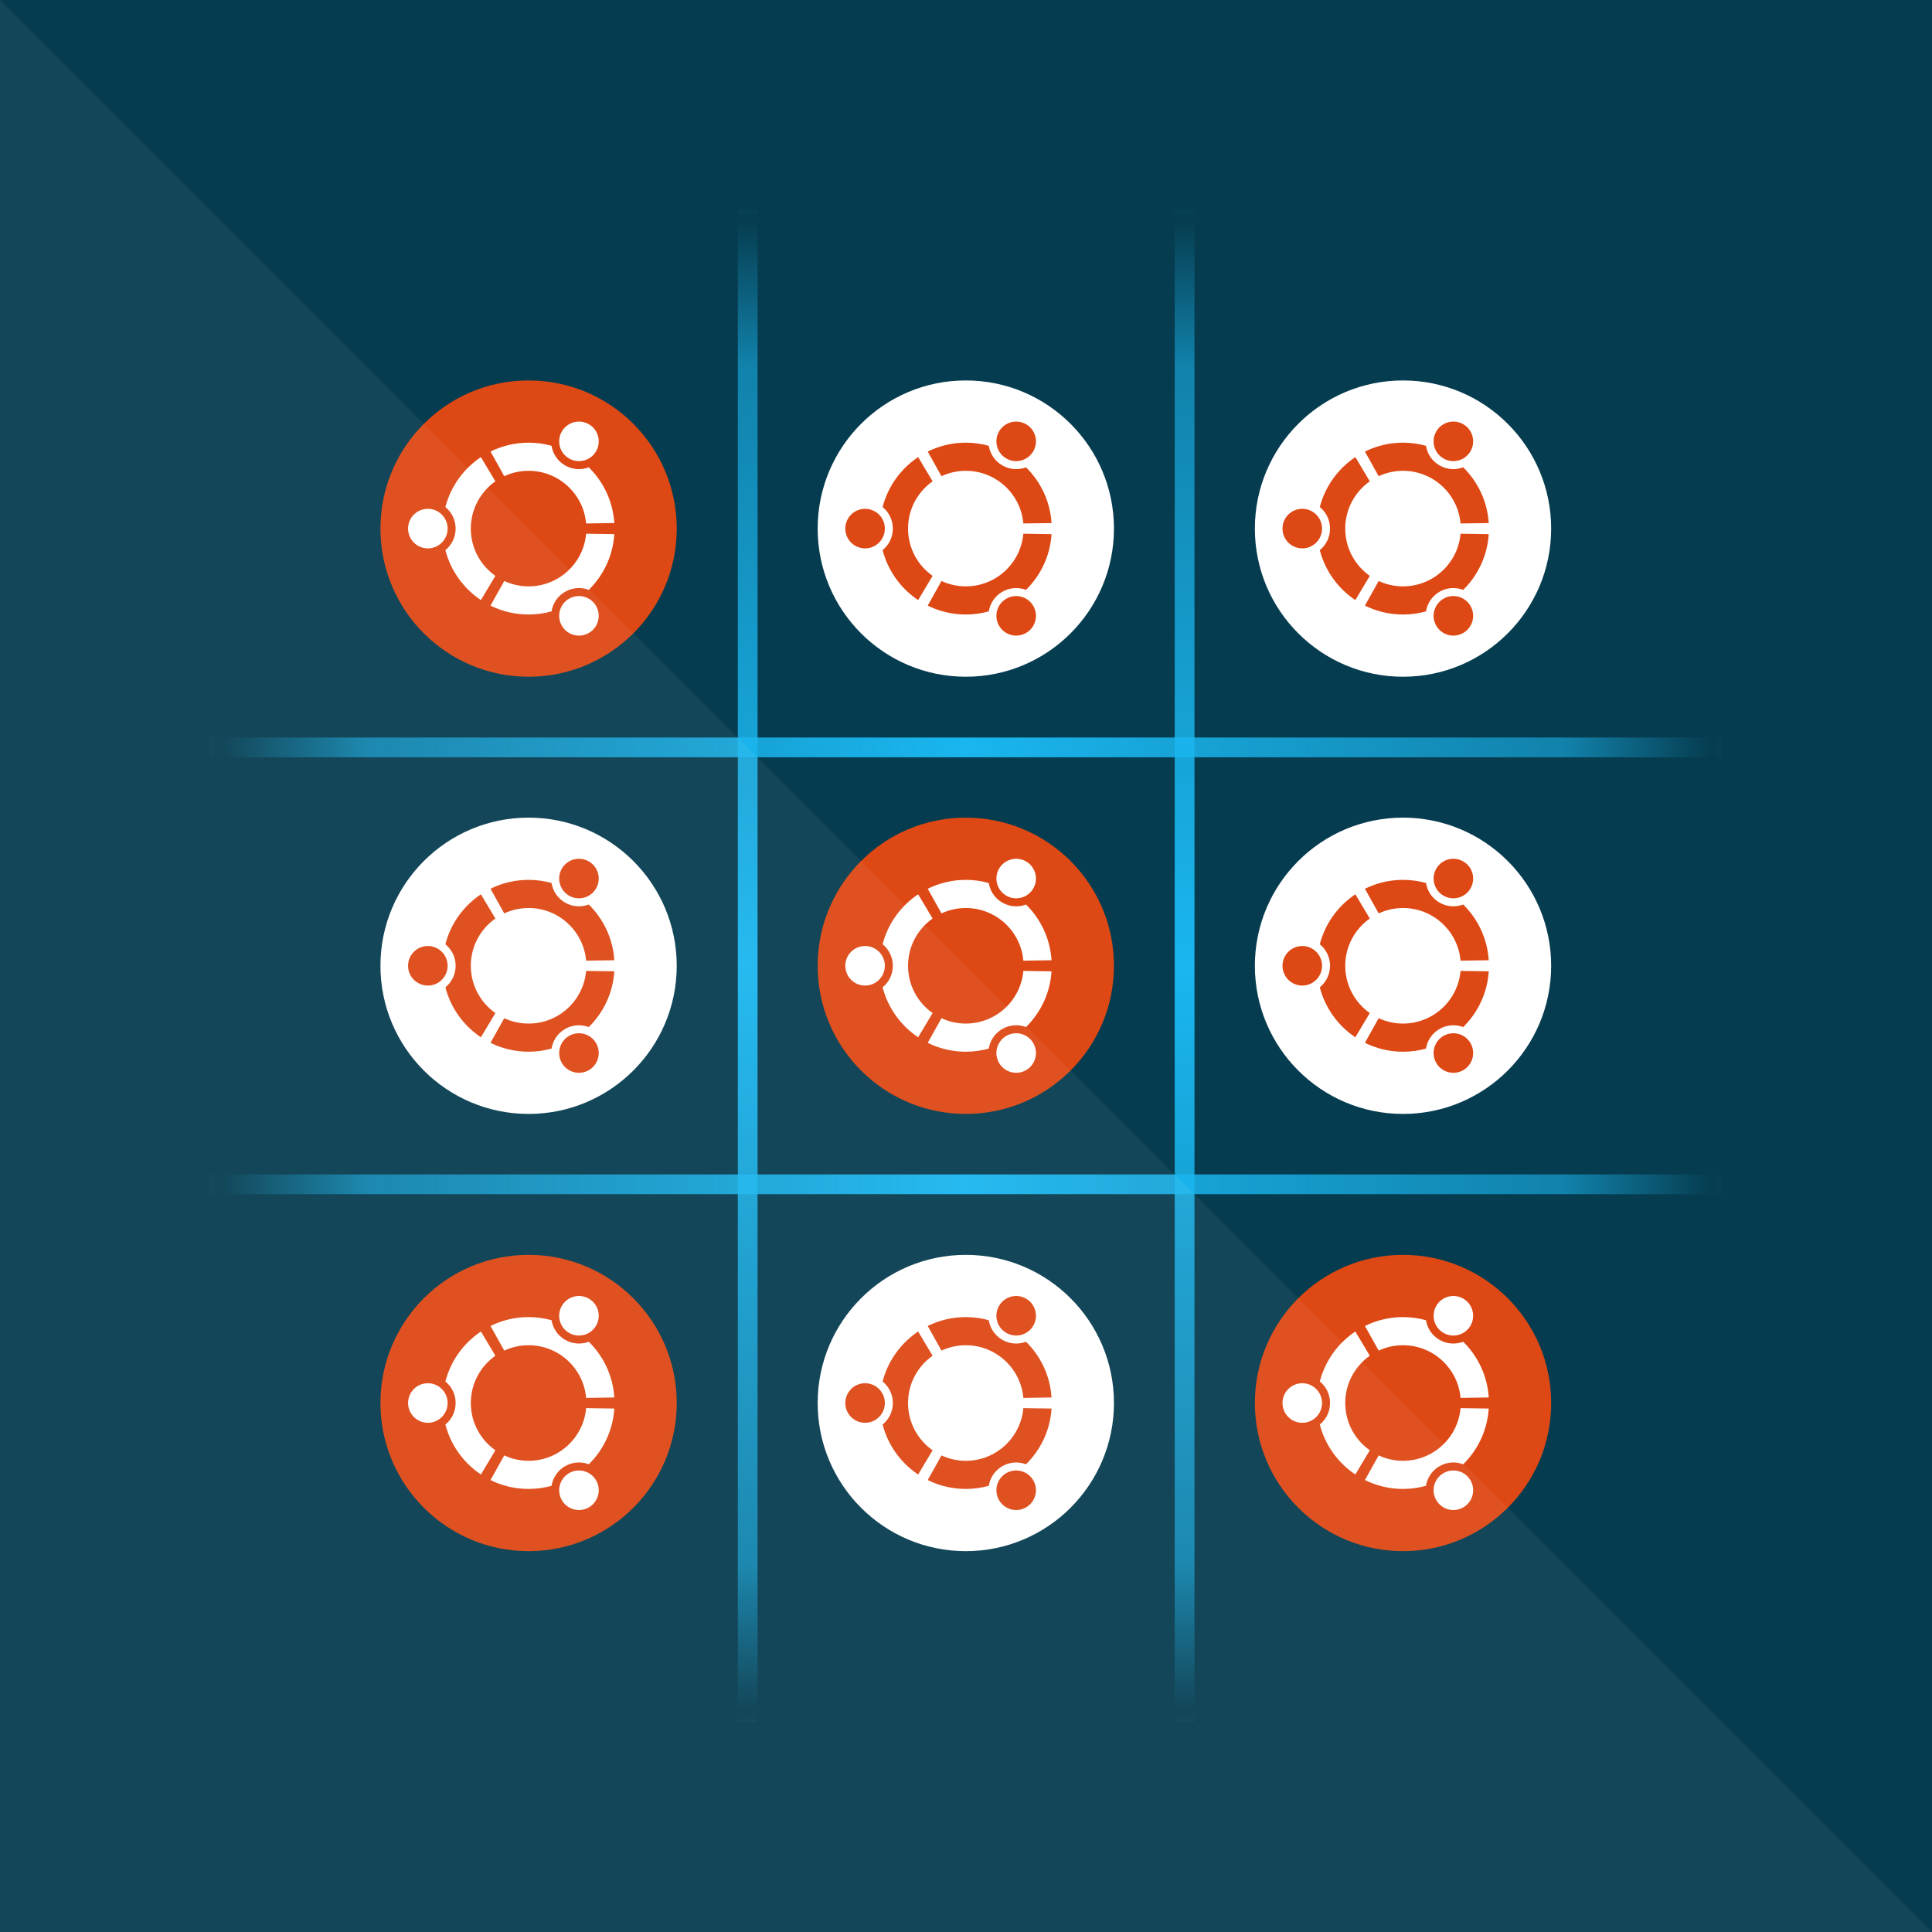 <?xml version="1.0" encoding="UTF-8" standalone="no"?>
<!-- Created with Inkscape (http://www.inkscape.org/) -->

<svg
   xmlns:dc="http://purl.org/dc/elements/1.1/"
   xmlns:cc="http://creativecommons.org/ns#"
   xmlns:rdf="http://www.w3.org/1999/02/22-rdf-syntax-ns#"
   xmlns:svg="http://www.w3.org/2000/svg"
   xmlns="http://www.w3.org/2000/svg"
   xmlns:xlink="http://www.w3.org/1999/xlink"
   xmlns:sodipodi="http://sodipodi.sourceforge.net/DTD/sodipodi-0.dtd"
   xmlns:inkscape="http://www.inkscape.org/namespaces/inkscape"
   width="512"
   height="512"
   viewBox="0 0 512 512"
   id="svg2"
   version="1.1"
   inkscape:version="0.91 r13725"
   sodipodi:docname="uTrisLogo.svg">
  <defs
     id="defs4">
    <linearGradient
       inkscape:collect="always"
       id="linearGradient4545">
      <stop
         id="stop4547"
         offset="0"
         style="stop-color:#5d5d5d;stop-opacity:0" />
      <stop
         style="stop-color:#5d5d5d;stop-opacity:0.58"
         offset="0.2"
         id="stop4549" />
      <stop
         id="stop4551"
         offset="1"
         style="stop-color:#5d5d5d;stop-opacity:1" />
    </linearGradient>
    <linearGradient
       inkscape:collect="always"
       id="linearGradient4537">
      <stop
         id="stop4539"
         offset="0"
         style="stop-color:#333333;stop-opacity:0" />
      <stop
         style="stop-color:#333333;stop-opacity:0.58"
         offset="0.2"
         id="stop4541" />
      <stop
         id="stop4543"
         offset="1"
         style="stop-color:#33333f;stop-opacity:1" />
    </linearGradient>
    <linearGradient
       id="linearGradient4197"
       inkscape:collect="always">
      <stop
         style="stop-color:#1ab6ef;stop-opacity:0"
         offset="0"
         id="stop4199" />
      <stop
         id="stop4201"
         offset="0.2"
         style="stop-color:#1ab6ef;stop-opacity:0.58" />
      <stop
         style="stop-color:#1ab6ef;stop-opacity:1"
         offset="1"
         id="stop4203" />
    </linearGradient>
    <linearGradient
       inkscape:collect="always"
       xlink:href="#linearGradient4197"
       id="linearGradient4539-0"
       x1="18.5"
       y1="1009.838"
       x2="18.5"
       y2="1022.023"
       gradientUnits="userSpaceOnUse"
       spreadMethod="reflect"
       gradientTransform="matrix(6.203,0,0,16.237,86.503,-15798.349)" />
    <linearGradient
       inkscape:collect="always"
       xlink:href="#linearGradient4197"
       id="linearGradient4539-2"
       x1="18.5"
       y1="1009.838"
       x2="18.5"
       y2="1022.023"
       gradientUnits="userSpaceOnUse"
       spreadMethod="reflect"
       gradientTransform="matrix(6.203,0,0,16.237,202.283,-15798.349)" />
    <linearGradient
       inkscape:collect="always"
       xlink:href="#linearGradient4197"
       id="linearGradient4539"
       x1="18.5"
       y1="1009.838"
       x2="18.5"
       y2="1022.023"
       gradientUnits="userSpaceOnUse"
       spreadMethod="reflect"
       gradientTransform="matrix(0,6.203,-16.237,0,16850.661,626.782)" />
    <linearGradient
       inkscape:collect="always"
       xlink:href="#linearGradient4197"
       id="linearGradient4539-7"
       x1="18.5"
       y1="1009.838"
       x2="18.5"
       y2="1022.023"
       gradientUnits="userSpaceOnUse"
       spreadMethod="reflect"
       gradientTransform="matrix(0,6.203,-16.237,0,16850.661,742.565)" />
    <linearGradient
       id="linearGradient4912"
       y2="494"
       gradientUnits="userSpaceOnUse"
       x2="256"
       gradientTransform="matrix(5.689,0,0,6.119,-1.002,-2461.038)"
       y1="18"
       x1="256"
       spreadMethod="pad"
       xlink:href="#linearGradient4537">
      <stop
         offset="0"
         style="stop-color:#5ad5ff;stop-opacity:1"
         id="stop7541-23-0" />
      <stop
         offset="1"
         style="stop-color:#007f05;stop-opacity:1"
         id="stop7539-5-6" />
    </linearGradient>
    <filter
       style="color-interpolation-filters:sRGB"
       inkscape:label="Drop Shadow"
       id="filter9237">
      <feFlood
         flood-opacity="0.498"
         flood-color="rgb(0,0,0)"
         result="flood"
         id="feFlood9239" />
      <feComposite
         in="flood"
         in2="SourceGraphic"
         operator="in"
         result="composite1"
         id="feComposite9241" />
      <feGaussianBlur
         in="composite1"
         stdDeviation="2.276"
         result="blur"
         id="feGaussianBlur9243" />
      <feOffset
         dx="5"
         dy="5"
         result="offset"
         id="feOffset9245" />
      <feComposite
         in="SourceGraphic"
         in2="offset"
         operator="over"
         result="composite2"
         id="feComposite9247" />
    </filter>
    <filter
       style="color-interpolation-filters:sRGB"
       inkscape:label="Drop Shadow"
       id="filter9249">
      <feFlood
         flood-opacity="0.498"
         flood-color="rgb(0,0,0)"
         result="flood"
         id="feFlood9251" />
      <feComposite
         in="flood"
         in2="SourceGraphic"
         operator="in"
         result="composite1"
         id="feComposite9253" />
      <feGaussianBlur
         in="composite1"
         stdDeviation="2.276"
         result="blur"
         id="feGaussianBlur9255" />
      <feOffset
         dx="5"
         dy="5"
         result="offset"
         id="feOffset9257" />
      <feComposite
         in="SourceGraphic"
         in2="offset"
         operator="over"
         result="composite2"
         id="feComposite9259" />
    </filter>
    <filter
       style="color-interpolation-filters:sRGB"
       inkscape:label="Drop Shadow"
       id="filter9261">
      <feFlood
         flood-opacity="0.498"
         flood-color="rgb(0,0,0)"
         result="flood"
         id="feFlood9263" />
      <feComposite
         in="flood"
         in2="SourceGraphic"
         operator="in"
         result="composite1"
         id="feComposite9265" />
      <feGaussianBlur
         in="composite1"
         stdDeviation="2.276"
         result="blur"
         id="feGaussianBlur9267" />
      <feOffset
         dx="5"
         dy="5"
         result="offset"
         id="feOffset9269" />
      <feComposite
         in="SourceGraphic"
         in2="offset"
         operator="over"
         result="composite2"
         id="feComposite9271" />
    </filter>
    <filter
       style="color-interpolation-filters:sRGB"
       inkscape:label="Drop Shadow"
       id="filter9273">
      <feFlood
         flood-opacity="0.498"
         flood-color="rgb(0,0,0)"
         result="flood"
         id="feFlood9275" />
      <feComposite
         in="flood"
         in2="SourceGraphic"
         operator="in"
         result="composite1"
         id="feComposite9277" />
      <feGaussianBlur
         in="composite1"
         stdDeviation="2.276"
         result="blur"
         id="feGaussianBlur9279" />
      <feOffset
         dx="5"
         dy="5"
         result="offset"
         id="feOffset9281" />
      <feComposite
         in="SourceGraphic"
         in2="offset"
         operator="over"
         result="composite2"
         id="feComposite9283" />
    </filter>
    <filter
       style="color-interpolation-filters:sRGB"
       inkscape:label="Drop Shadow"
       id="filter9285">
      <feFlood
         flood-opacity="0.498"
         flood-color="rgb(0,0,0)"
         result="flood"
         id="feFlood9287" />
      <feComposite
         in="flood"
         in2="SourceGraphic"
         operator="in"
         result="composite1"
         id="feComposite9289" />
      <feGaussianBlur
         in="composite1"
         stdDeviation="2.276"
         result="blur"
         id="feGaussianBlur9291" />
      <feOffset
         dx="5"
         dy="5"
         result="offset"
         id="feOffset9293" />
      <feComposite
         in="SourceGraphic"
         in2="offset"
         operator="over"
         result="composite2"
         id="feComposite9295" />
    </filter>
    <filter
       style="color-interpolation-filters:sRGB"
       inkscape:label="Drop Shadow"
       id="filter9297">
      <feFlood
         flood-opacity="0.498"
         flood-color="rgb(0,0,0)"
         result="flood"
         id="feFlood9299" />
      <feComposite
         in="flood"
         in2="SourceGraphic"
         operator="in"
         result="composite1"
         id="feComposite9301" />
      <feGaussianBlur
         in="composite1"
         stdDeviation="2.276"
         result="blur"
         id="feGaussianBlur9303" />
      <feOffset
         dx="5"
         dy="5"
         result="offset"
         id="feOffset9305" />
      <feComposite
         in="SourceGraphic"
         in2="offset"
         operator="over"
         result="composite2"
         id="feComposite9307" />
    </filter>
    <filter
       style="color-interpolation-filters:sRGB"
       inkscape:label="Drop Shadow"
       id="filter9309">
      <feFlood
         flood-opacity="0.498"
         flood-color="rgb(0,0,0)"
         result="flood"
         id="feFlood9311" />
      <feComposite
         in="flood"
         in2="SourceGraphic"
         operator="in"
         result="composite1"
         id="feComposite9313" />
      <feGaussianBlur
         in="composite1"
         stdDeviation="2.276"
         result="blur"
         id="feGaussianBlur9315" />
      <feOffset
         dx="5"
         dy="5"
         result="offset"
         id="feOffset9317" />
      <feComposite
         in="SourceGraphic"
         in2="offset"
         operator="over"
         result="composite2"
         id="feComposite9319" />
    </filter>
    <filter
       style="color-interpolation-filters:sRGB"
       inkscape:label="Drop Shadow"
       id="filter9321">
      <feFlood
         flood-opacity="0.498"
         flood-color="rgb(0,0,0)"
         result="flood"
         id="feFlood9323" />
      <feComposite
         in="flood"
         in2="SourceGraphic"
         operator="in"
         result="composite1"
         id="feComposite9325" />
      <feGaussianBlur
         in="composite1"
         stdDeviation="2.276"
         result="blur"
         id="feGaussianBlur9327" />
      <feOffset
         dx="5"
         dy="5"
         result="offset"
         id="feOffset9329" />
      <feComposite
         in="SourceGraphic"
         in2="offset"
         operator="over"
         result="composite2"
         id="feComposite9331" />
    </filter>
    <filter
       style="color-interpolation-filters:sRGB"
       inkscape:label="Drop Shadow"
       id="filter9333">
      <feFlood
         flood-opacity="0.498"
         flood-color="rgb(0,0,0)"
         result="flood"
         id="feFlood9335" />
      <feComposite
         in="flood"
         in2="SourceGraphic"
         operator="in"
         result="composite1"
         id="feComposite9337" />
      <feGaussianBlur
         stdDeviation="2.276"
         result="blur"
         id="feGaussianBlur9339" />
      <feOffset
         dx="5"
         dy="5"
         result="offset"
         id="feOffset9341" />
      <feComposite
         in="SourceGraphic"
         in2="offset"
         operator="over"
         result="composite2"
         id="feComposite9343" />
    </filter>
    <linearGradient
       inkscape:collect="always"
       xlink:href="#linearGradient4545"
       id="linearGradient4539-0-2"
       x1="18.5"
       y1="1009.838"
       x2="18.5"
       y2="1022.023"
       gradientUnits="userSpaceOnUse"
       spreadMethod="reflect"
       gradientTransform="matrix(6.203,0,0,15.091,-338.931,-14512.434)" />
    <linearGradient
       inkscape:collect="always"
       xlink:href="#linearGradient4197"
       id="linearGradient4539-0-7"
       x1="18.5"
       y1="1009.838"
       x2="18.5"
       y2="1022.023"
       gradientUnits="userSpaceOnUse"
       spreadMethod="reflect"
       gradientTransform="matrix(6.203,0,0,15.091,-279.332,-14417.479)" />
    <linearGradient
       inkscape:collect="always"
       xlink:href="#linearGradient4537"
       id="linearGradient4539-7-3"
       x1="18.5"
       y1="1009.838"
       x2="18.5"
       y2="1022.023"
       gradientUnits="userSpaceOnUse"
       spreadMethod="reflect"
       gradientTransform="matrix(0,6.203,-15.091,0,15494.04,1124.563)" />
  </defs>
  <sodipodi:namedview
     id="base"
     pagecolor="#ffffff"
     bordercolor="#666666"
     borderopacity="1.0"
     inkscape:pageopacity="0.0"
     inkscape:pageshadow="2"
     inkscape:zoom="0.98994949"
     inkscape:cx="264.63221"
     inkscape:cy="242.74102"
     inkscape:document-units="px"
     inkscape:current-layer="layer1"
     showgrid="false"
     units="px"
     borderlayer="true"
     inkscape:window-width="1301"
     inkscape:window-height="744"
     inkscape:window-x="65"
     inkscape:window-y="24"
     inkscape:window-maximized="1"
     showguides="false" />
  <g
     inkscape:label="Livello 1"
     inkscape:groupmode="layer"
     id="layer1"
     transform="translate(0,-540.362)">
    <rect
       style="opacity:1;fill:#063c4f;fill-opacity:1;stroke:none;stroke-opacity:1"
       id="rect4242"
       width="512"
       height="512"
       x="0"
       y="540.362" />
    <path
       style="fill:none;fill-opacity:1;fill-rule:evenodd;stroke:url(#linearGradient4539);stroke-width:5.237;stroke-linecap:butt;stroke-linejoin:miter;stroke-miterlimit:4;stroke-dasharray:none;stroke-opacity:1"
       d="m 55.643,738.431 400.713,0"
       id="path4523"
       inkscape:connector-curvature="0"
       sodipodi:nodetypes="cc" />
    <path
       style="fill:none;fill-opacity:1;fill-rule:evenodd;stroke:url(#linearGradient4539-7);stroke-width:5.237;stroke-linecap:butt;stroke-linejoin:miter;stroke-miterlimit:4;stroke-dasharray:none;stroke-opacity:1"
       d="m 55.643,854.212 400.713,0"
       id="path4523-3"
       inkscape:connector-curvature="0"
       sodipodi:nodetypes="cc" />
    <path
       style="fill:none;fill-opacity:1;fill-rule:evenodd;stroke:url(#linearGradient4539-0);stroke-width:5.237;stroke-linecap:butt;stroke-linejoin:miter;stroke-miterlimit:4;stroke-dasharray:none;stroke-opacity:1"
       d="m 198.15,996.718 0,-400.713"
       id="path4523-7"
       inkscape:connector-curvature="0"
       sodipodi:nodetypes="cc" />
    <path
       style="fill:none;fill-opacity:1;fill-rule:evenodd;stroke:url(#linearGradient4539-2);stroke-width:5.237;stroke-linecap:butt;stroke-linejoin:miter;stroke-miterlimit:4;stroke-dasharray:none;stroke-opacity:1"
       d="m 313.93,996.718 0,-400.712"
       id="path4523-6"
       inkscape:connector-curvature="0"
       sodipodi:nodetypes="cc" />
    <path
       style="fill:none;fill-opacity:1;fill-rule:evenodd;stroke:url(#linearGradient4539-0-2);stroke-width:5.049;stroke-linecap:butt;stroke-linejoin:miter;stroke-miterlimit:4;stroke-dasharray:none;stroke-opacity:1"
       d="m -227.284,1097.155 0,-372.428"
       id="path4523-7-3"
       inkscape:connector-curvature="0"
       sodipodi:nodetypes="cc" />
    <path
       style="fill:none;fill-opacity:1;fill-rule:evenodd;stroke:url(#linearGradient4539-0-7);stroke-width:5.049;stroke-linecap:butt;stroke-linejoin:miter;stroke-miterlimit:4;stroke-dasharray:none;stroke-opacity:1"
       d="m -167.685,1192.109 0,-372.428"
       id="path4523-7-6"
       inkscape:connector-curvature="0"
       sodipodi:nodetypes="cc" />
    <g
       id="g4418"
       transform="matrix(0.277,0,0,0.277,100.821,641.184)">
      <path
         id="path4410"
         d="m 283.465,141.734 c 0,78.273 -63.457,141.73 -141.734,141.73 C 63.454,283.464 0,220.008 0,141.734 0,63.455 63.453,0 141.73,0 220.007,0 283.465,63.455 283.465,141.734 Z"
         inkscape:connector-curvature="0"
         style="fill:#dd4814" />
      <path
         id="path4412"
         d="m 45.356,122.812 c -10.453,0 -18.923,8.47 -18.923,18.923 0,10.449 8.47,18.92 18.923,18.92 10.449,0 18.92,-8.471 18.92,-18.92 0,-10.454 -8.47,-18.923 -18.92,-18.923 z m 135.107,86.002 c -9.051,5.225 -12.149,16.793 -6.926,25.84 5.226,9.051 16.793,12.151 25.844,6.926 9.048,-5.224 12.148,-16.792 6.923,-25.842 -5.224,-9.047 -16.793,-12.148 -25.841,-6.924 z M 86.458,141.732 c 0,-18.701 9.293,-35.219 23.504,-45.221 L 96.128,73.338 c -16.56,11.064 -28.878,27.978 -33.995,47.788 5.977,4.872 9.796,12.291 9.796,20.608 0,8.315 -3.819,15.734 -9.797,20.605 5.116,19.812 17.435,36.726 33.995,47.789 l 13.835,-23.175 c -14.211,-10 -23.504,-26.517 -23.504,-45.221 z m 55.275,-55.275 c 28.877,0 52.564,22.141 55.047,50.373 l 26.968,-0.394 c -1.327,-20.844 -10.432,-39.562 -24.425,-53.319 -7.194,2.718 -15.505,2.306 -22.688,-1.842 -7.192,-4.152 -11.705,-11.156 -12.941,-18.757 -6.992,-1.935 -14.351,-2.99 -21.96,-2.99 -13.086,0 -25.449,3.072 -36.431,8.512 l 13.146,23.56 c 7.077,-3.293 14.963,-5.143 23.284,-5.143 z m 0,110.551 c -8.322,0 -16.207,-1.85 -23.285,-5.143 L 105.3,215.427 c 10.983,5.438 23.347,8.511 36.433,8.511 7.609,0 14.968,-1.055 21.961,-2.99 1.236,-7.601 5.75,-14.605 12.943,-18.76 7.183,-4.146 15.494,-4.558 22.688,-1.839 13.992,-13.758 23.097,-32.476 24.422,-53.32 l -26.968,-0.394 c -2.481,28.236 -26.169,50.373 -55.046,50.373 z M 180.46,74.649 c 9.05,5.227 20.619,2.126 25.842,-6.921 5.226,-9.051 2.128,-20.619 -6.923,-25.845 -9.049,-5.224 -20.617,-2.124 -25.843,6.927 -5.224,9.047 -2.124,20.616 6.924,25.839 z"
         inkscape:connector-curvature="0"
         style="fill:#ffffff" />
    </g>
    <g
       id="g4434"
       transform="matrix(0.277,0,0,0.277,216.69,641.184)">
      <path
         id="path4426"
         d="m 283.465,141.734 c 0,78.273 -63.457,141.73 -141.734,141.73 C 63.454,283.464 0,220.008 0,141.734 0,63.455 63.453,0 141.73,0 220.007,0 283.465,63.455 283.465,141.734 Z"
         inkscape:connector-curvature="0"
         style="fill:#ffffff" />
      <path
         id="path4428"
         d="m 45.356,122.812 c -10.453,0 -18.923,8.47 -18.923,18.923 0,10.449 8.47,18.92 18.923,18.92 10.449,0 18.92,-8.471 18.92,-18.92 0,-10.454 -8.47,-18.923 -18.92,-18.923 z m 135.107,86.002 c -9.051,5.225 -12.149,16.793 -6.926,25.84 5.226,9.051 16.793,12.151 25.844,6.926 9.048,-5.224 12.148,-16.792 6.923,-25.842 -5.224,-9.047 -16.793,-12.148 -25.841,-6.924 z M 86.458,141.732 c 0,-18.701 9.293,-35.219 23.504,-45.221 L 96.128,73.338 c -16.56,11.064 -28.878,27.978 -33.995,47.788 5.977,4.872 9.796,12.291 9.796,20.608 0,8.315 -3.819,15.734 -9.797,20.605 5.116,19.812 17.435,36.726 33.995,47.789 l 13.835,-23.175 c -14.211,-10 -23.504,-26.517 -23.504,-45.221 z m 55.275,-55.275 c 28.877,0 52.564,22.141 55.047,50.373 l 26.968,-0.394 c -1.327,-20.844 -10.432,-39.562 -24.425,-53.319 -7.194,2.718 -15.505,2.306 -22.688,-1.842 -7.192,-4.152 -11.705,-11.156 -12.941,-18.757 -6.992,-1.935 -14.351,-2.99 -21.96,-2.99 -13.086,0 -25.449,3.072 -36.431,8.512 l 13.146,23.56 c 7.077,-3.293 14.963,-5.143 23.284,-5.143 z m 0,110.551 c -8.322,0 -16.207,-1.85 -23.285,-5.143 L 105.3,215.427 c 10.983,5.438 23.347,8.511 36.433,8.511 7.609,0 14.968,-1.055 21.961,-2.99 1.236,-7.601 5.75,-14.605 12.943,-18.76 7.183,-4.146 15.494,-4.558 22.688,-1.839 13.992,-13.758 23.097,-32.476 24.422,-53.32 l -26.968,-0.394 c -2.481,28.236 -26.169,50.373 -55.046,50.373 z M 180.46,74.649 c 9.05,5.227 20.619,2.126 25.842,-6.921 5.226,-9.051 2.128,-20.619 -6.923,-25.845 -9.049,-5.224 -20.617,-2.124 -25.843,6.927 -5.224,9.047 -2.124,20.616 6.924,25.839 z"
         inkscape:connector-curvature="0"
         style="fill:#dd4814" />
    </g>
    <g
       id="g4434-3"
       transform="matrix(0.277,0,0,0.277,332.552,641.184)">
      <path
         id="path4426-6"
         d="m 283.465,141.734 c 0,78.273 -63.457,141.73 -141.734,141.73 C 63.454,283.464 0,220.008 0,141.734 0,63.455 63.453,0 141.73,0 220.007,0 283.465,63.455 283.465,141.734 Z"
         inkscape:connector-curvature="0"
         style="fill:#ffffff" />
      <path
         id="path4428-7"
         d="m 45.356,122.812 c -10.453,0 -18.923,8.47 -18.923,18.923 0,10.449 8.47,18.92 18.923,18.92 10.449,0 18.92,-8.471 18.92,-18.92 0,-10.454 -8.47,-18.923 -18.92,-18.923 z m 135.107,86.002 c -9.051,5.225 -12.149,16.793 -6.926,25.84 5.226,9.051 16.793,12.151 25.844,6.926 9.048,-5.224 12.148,-16.792 6.923,-25.842 -5.224,-9.047 -16.793,-12.148 -25.841,-6.924 z M 86.458,141.732 c 0,-18.701 9.293,-35.219 23.504,-45.221 L 96.128,73.338 c -16.56,11.064 -28.878,27.978 -33.995,47.788 5.977,4.872 9.796,12.291 9.796,20.608 0,8.315 -3.819,15.734 -9.797,20.605 5.116,19.812 17.435,36.726 33.995,47.789 l 13.835,-23.175 c -14.211,-10 -23.504,-26.517 -23.504,-45.221 z m 55.275,-55.275 c 28.877,0 52.564,22.141 55.047,50.373 l 26.968,-0.394 c -1.327,-20.844 -10.432,-39.562 -24.425,-53.319 -7.194,2.718 -15.505,2.306 -22.688,-1.842 -7.192,-4.152 -11.705,-11.156 -12.941,-18.757 -6.992,-1.935 -14.351,-2.99 -21.96,-2.99 -13.086,0 -25.449,3.072 -36.431,8.512 l 13.146,23.56 c 7.077,-3.293 14.963,-5.143 23.284,-5.143 z m 0,110.551 c -8.322,0 -16.207,-1.85 -23.285,-5.143 L 105.3,215.427 c 10.983,5.438 23.347,8.511 36.433,8.511 7.609,0 14.968,-1.055 21.961,-2.99 1.236,-7.601 5.75,-14.605 12.943,-18.76 7.183,-4.146 15.494,-4.558 22.688,-1.839 13.992,-13.758 23.097,-32.476 24.422,-53.32 l -26.968,-0.394 c -2.481,28.236 -26.169,50.373 -55.046,50.373 z M 180.46,74.649 c 9.05,5.227 20.619,2.126 25.842,-6.921 5.226,-9.051 2.128,-20.619 -6.923,-25.845 -9.049,-5.224 -20.617,-2.124 -25.843,6.927 -5.224,9.047 -2.124,20.616 6.924,25.839 z"
         inkscape:connector-curvature="0"
         style="fill:#dd4814" />
    </g>
    <g
       id="g4434-5"
       transform="matrix(0.277,0,0,0.277,332.552,757.046)">
      <path
         id="path4426-3"
         d="m 283.465,141.734 c 0,78.273 -63.457,141.73 -141.734,141.73 C 63.454,283.464 0,220.008 0,141.734 0,63.455 63.453,0 141.73,0 220.007,0 283.465,63.455 283.465,141.734 Z"
         inkscape:connector-curvature="0"
         style="fill:#ffffff" />
      <path
         id="path4428-5"
         d="m 45.356,122.812 c -10.453,0 -18.923,8.47 -18.923,18.923 0,10.449 8.47,18.92 18.923,18.92 10.449,0 18.92,-8.471 18.92,-18.92 0,-10.454 -8.47,-18.923 -18.92,-18.923 z m 135.107,86.002 c -9.051,5.225 -12.149,16.793 -6.926,25.84 5.226,9.051 16.793,12.151 25.844,6.926 9.048,-5.224 12.148,-16.792 6.923,-25.842 -5.224,-9.047 -16.793,-12.148 -25.841,-6.924 z M 86.458,141.732 c 0,-18.701 9.293,-35.219 23.504,-45.221 L 96.128,73.338 c -16.56,11.064 -28.878,27.978 -33.995,47.788 5.977,4.872 9.796,12.291 9.796,20.608 0,8.315 -3.819,15.734 -9.797,20.605 5.116,19.812 17.435,36.726 33.995,47.789 l 13.835,-23.175 c -14.211,-10 -23.504,-26.517 -23.504,-45.221 z m 55.275,-55.275 c 28.877,0 52.564,22.141 55.047,50.373 l 26.968,-0.394 c -1.327,-20.844 -10.432,-39.562 -24.425,-53.319 -7.194,2.718 -15.505,2.306 -22.688,-1.842 -7.192,-4.152 -11.705,-11.156 -12.941,-18.757 -6.992,-1.935 -14.351,-2.99 -21.96,-2.99 -13.086,0 -25.449,3.072 -36.431,8.512 l 13.146,23.56 c 7.077,-3.293 14.963,-5.143 23.284,-5.143 z m 0,110.551 c -8.322,0 -16.207,-1.85 -23.285,-5.143 L 105.3,215.427 c 10.983,5.438 23.347,8.511 36.433,8.511 7.609,0 14.968,-1.055 21.961,-2.99 1.236,-7.601 5.75,-14.605 12.943,-18.76 7.183,-4.146 15.494,-4.558 22.688,-1.839 13.992,-13.758 23.097,-32.476 24.422,-53.32 l -26.968,-0.394 c -2.481,28.236 -26.169,50.373 -55.046,50.373 z M 180.46,74.649 c 9.05,5.227 20.619,2.126 25.842,-6.921 5.226,-9.051 2.128,-20.619 -6.923,-25.845 -9.049,-5.224 -20.617,-2.124 -25.843,6.927 -5.224,9.047 -2.124,20.616 6.924,25.839 z"
         inkscape:connector-curvature="0"
         style="fill:#dd4814" />
    </g>
    <g
       id="g4434-6"
       transform="matrix(0.277,0,0,0.277,216.69,872.915)">
      <path
         id="path4426-2"
         d="m 283.465,141.734 c 0,78.273 -63.457,141.73 -141.734,141.73 C 63.454,283.464 0,220.008 0,141.734 0,63.455 63.453,0 141.73,0 220.007,0 283.465,63.455 283.465,141.734 Z"
         inkscape:connector-curvature="0"
         style="fill:#ffffff" />
      <path
         id="path4428-9"
         d="m 45.356,122.812 c -10.453,0 -18.923,8.47 -18.923,18.923 0,10.449 8.47,18.92 18.923,18.92 10.449,0 18.92,-8.471 18.92,-18.92 0,-10.454 -8.47,-18.923 -18.92,-18.923 z m 135.107,86.002 c -9.051,5.225 -12.149,16.793 -6.926,25.84 5.226,9.051 16.793,12.151 25.844,6.926 9.048,-5.224 12.148,-16.792 6.923,-25.842 -5.224,-9.047 -16.793,-12.148 -25.841,-6.924 z M 86.458,141.732 c 0,-18.701 9.293,-35.219 23.504,-45.221 L 96.128,73.338 c -16.56,11.064 -28.878,27.978 -33.995,47.788 5.977,4.872 9.796,12.291 9.796,20.608 0,8.315 -3.819,15.734 -9.797,20.605 5.116,19.812 17.435,36.726 33.995,47.789 l 13.835,-23.175 c -14.211,-10 -23.504,-26.517 -23.504,-45.221 z m 55.275,-55.275 c 28.877,0 52.564,22.141 55.047,50.373 l 26.968,-0.394 c -1.327,-20.844 -10.432,-39.562 -24.425,-53.319 -7.194,2.718 -15.505,2.306 -22.688,-1.842 -7.192,-4.152 -11.705,-11.156 -12.941,-18.757 -6.992,-1.935 -14.351,-2.99 -21.96,-2.99 -13.086,0 -25.449,3.072 -36.431,8.512 l 13.146,23.56 c 7.077,-3.293 14.963,-5.143 23.284,-5.143 z m 0,110.551 c -8.322,0 -16.207,-1.85 -23.285,-5.143 L 105.3,215.427 c 10.983,5.438 23.347,8.511 36.433,8.511 7.609,0 14.968,-1.055 21.961,-2.99 1.236,-7.601 5.75,-14.605 12.943,-18.76 7.183,-4.146 15.494,-4.558 22.688,-1.839 13.992,-13.758 23.097,-32.476 24.422,-53.32 l -26.968,-0.394 c -2.481,28.236 -26.169,50.373 -55.046,50.373 z M 180.46,74.649 c 9.05,5.227 20.619,2.126 25.842,-6.921 5.226,-9.051 2.128,-20.619 -6.923,-25.845 -9.049,-5.224 -20.617,-2.124 -25.843,6.927 -5.224,9.047 -2.124,20.616 6.924,25.839 z"
         inkscape:connector-curvature="0"
         style="fill:#dd4814" />
    </g>
    <g
       id="g4434-1"
       transform="matrix(0.277,0,0,0.277,100.821,757.046)">
      <path
         id="path4426-27"
         d="m 283.465,141.734 c 0,78.273 -63.457,141.73 -141.734,141.73 C 63.454,283.464 0,220.008 0,141.734 0,63.455 63.453,0 141.73,0 220.007,0 283.465,63.455 283.465,141.734 Z"
         inkscape:connector-curvature="0"
         style="fill:#ffffff" />
      <path
         id="path4428-0"
         d="m 45.356,122.812 c -10.453,0 -18.923,8.47 -18.923,18.923 0,10.449 8.47,18.92 18.923,18.92 10.449,0 18.92,-8.471 18.92,-18.92 0,-10.454 -8.47,-18.923 -18.92,-18.923 z m 135.107,86.002 c -9.051,5.225 -12.149,16.793 -6.926,25.84 5.226,9.051 16.793,12.151 25.844,6.926 9.048,-5.224 12.148,-16.792 6.923,-25.842 -5.224,-9.047 -16.793,-12.148 -25.841,-6.924 z M 86.458,141.732 c 0,-18.701 9.293,-35.219 23.504,-45.221 L 96.128,73.338 c -16.56,11.064 -28.878,27.978 -33.995,47.788 5.977,4.872 9.796,12.291 9.796,20.608 0,8.315 -3.819,15.734 -9.797,20.605 5.116,19.812 17.435,36.726 33.995,47.789 l 13.835,-23.175 c -14.211,-10 -23.504,-26.517 -23.504,-45.221 z m 55.275,-55.275 c 28.877,0 52.564,22.141 55.047,50.373 l 26.968,-0.394 c -1.327,-20.844 -10.432,-39.562 -24.425,-53.319 -7.194,2.718 -15.505,2.306 -22.688,-1.842 -7.192,-4.152 -11.705,-11.156 -12.941,-18.757 -6.992,-1.935 -14.351,-2.99 -21.96,-2.99 -13.086,0 -25.449,3.072 -36.431,8.512 l 13.146,23.56 c 7.077,-3.293 14.963,-5.143 23.284,-5.143 z m 0,110.551 c -8.322,0 -16.207,-1.85 -23.285,-5.143 L 105.3,215.427 c 10.983,5.438 23.347,8.511 36.433,8.511 7.609,0 14.968,-1.055 21.961,-2.99 1.236,-7.601 5.75,-14.605 12.943,-18.76 7.183,-4.146 15.494,-4.558 22.688,-1.839 13.992,-13.758 23.097,-32.476 24.422,-53.32 l -26.968,-0.394 c -2.481,28.236 -26.169,50.373 -55.046,50.373 z M 180.46,74.649 c 9.05,5.227 20.619,2.126 25.842,-6.921 5.226,-9.051 2.128,-20.619 -6.923,-25.845 -9.049,-5.224 -20.617,-2.124 -25.843,6.927 -5.224,9.047 -2.124,20.616 6.924,25.839 z"
         inkscape:connector-curvature="0"
         style="fill:#dd4814" />
    </g>
    <g
       id="g4418-9"
       transform="matrix(0.277,0,0,0.277,216.69,757.046)">
      <path
         id="path4410-3"
         d="m 283.465,141.734 c 0,78.273 -63.457,141.73 -141.734,141.73 C 63.454,283.464 0,220.008 0,141.734 0,63.455 63.453,0 141.73,0 220.007,0 283.465,63.455 283.465,141.734 Z"
         inkscape:connector-curvature="0"
         style="fill:#dd4814" />
      <path
         id="path4412-6"
         d="m 45.356,122.812 c -10.453,0 -18.923,8.47 -18.923,18.923 0,10.449 8.47,18.92 18.923,18.92 10.449,0 18.92,-8.471 18.92,-18.92 0,-10.454 -8.47,-18.923 -18.92,-18.923 z m 135.107,86.002 c -9.051,5.225 -12.149,16.793 -6.926,25.84 5.226,9.051 16.793,12.151 25.844,6.926 9.048,-5.224 12.148,-16.792 6.923,-25.842 -5.224,-9.047 -16.793,-12.148 -25.841,-6.924 z M 86.458,141.732 c 0,-18.701 9.293,-35.219 23.504,-45.221 L 96.128,73.338 c -16.56,11.064 -28.878,27.978 -33.995,47.788 5.977,4.872 9.796,12.291 9.796,20.608 0,8.315 -3.819,15.734 -9.797,20.605 5.116,19.812 17.435,36.726 33.995,47.789 l 13.835,-23.175 c -14.211,-10 -23.504,-26.517 -23.504,-45.221 z m 55.275,-55.275 c 28.877,0 52.564,22.141 55.047,50.373 l 26.968,-0.394 c -1.327,-20.844 -10.432,-39.562 -24.425,-53.319 -7.194,2.718 -15.505,2.306 -22.688,-1.842 -7.192,-4.152 -11.705,-11.156 -12.941,-18.757 -6.992,-1.935 -14.351,-2.99 -21.96,-2.99 -13.086,0 -25.449,3.072 -36.431,8.512 l 13.146,23.56 c 7.077,-3.293 14.963,-5.143 23.284,-5.143 z m 0,110.551 c -8.322,0 -16.207,-1.85 -23.285,-5.143 L 105.3,215.427 c 10.983,5.438 23.347,8.511 36.433,8.511 7.609,0 14.968,-1.055 21.961,-2.99 1.236,-7.601 5.75,-14.605 12.943,-18.76 7.183,-4.146 15.494,-4.558 22.688,-1.839 13.992,-13.758 23.097,-32.476 24.422,-53.32 l -26.968,-0.394 c -2.481,28.236 -26.169,50.373 -55.046,50.373 z M 180.46,74.649 c 9.05,5.227 20.619,2.126 25.842,-6.921 5.226,-9.051 2.128,-20.619 -6.923,-25.845 -9.049,-5.224 -20.617,-2.124 -25.843,6.927 -5.224,9.047 -2.124,20.616 6.924,25.839 z"
         inkscape:connector-curvature="0"
         style="fill:#ffffff" />
    </g>
    <g
       id="g4418-0"
       transform="matrix(0.277,0,0,0.277,100.822,872.914)">
      <path
         id="path4410-6"
         d="m 283.465,141.734 c 0,78.273 -63.457,141.73 -141.734,141.73 C 63.454,283.464 0,220.008 0,141.734 0,63.455 63.453,0 141.73,0 220.007,0 283.465,63.455 283.465,141.734 Z"
         inkscape:connector-curvature="0"
         style="fill:#dd4814" />
      <path
         id="path4412-2"
         d="m 45.356,122.812 c -10.453,0 -18.923,8.47 -18.923,18.923 0,10.449 8.47,18.92 18.923,18.92 10.449,0 18.92,-8.471 18.92,-18.92 0,-10.454 -8.47,-18.923 -18.92,-18.923 z m 135.107,86.002 c -9.051,5.225 -12.149,16.793 -6.926,25.84 5.226,9.051 16.793,12.151 25.844,6.926 9.048,-5.224 12.148,-16.792 6.923,-25.842 -5.224,-9.047 -16.793,-12.148 -25.841,-6.924 z M 86.458,141.732 c 0,-18.701 9.293,-35.219 23.504,-45.221 L 96.128,73.338 c -16.56,11.064 -28.878,27.978 -33.995,47.788 5.977,4.872 9.796,12.291 9.796,20.608 0,8.315 -3.819,15.734 -9.797,20.605 5.116,19.812 17.435,36.726 33.995,47.789 l 13.835,-23.175 c -14.211,-10 -23.504,-26.517 -23.504,-45.221 z m 55.275,-55.275 c 28.877,0 52.564,22.141 55.047,50.373 l 26.968,-0.394 c -1.327,-20.844 -10.432,-39.562 -24.425,-53.319 -7.194,2.718 -15.505,2.306 -22.688,-1.842 -7.192,-4.152 -11.705,-11.156 -12.941,-18.757 -6.992,-1.935 -14.351,-2.99 -21.96,-2.99 -13.086,0 -25.449,3.072 -36.431,8.512 l 13.146,23.56 c 7.077,-3.293 14.963,-5.143 23.284,-5.143 z m 0,110.551 c -8.322,0 -16.207,-1.85 -23.285,-5.143 L 105.3,215.427 c 10.983,5.438 23.347,8.511 36.433,8.511 7.609,0 14.968,-1.055 21.961,-2.99 1.236,-7.601 5.75,-14.605 12.943,-18.76 7.183,-4.146 15.494,-4.558 22.688,-1.839 13.992,-13.758 23.097,-32.476 24.422,-53.32 l -26.968,-0.394 c -2.481,28.236 -26.169,50.373 -55.046,50.373 z M 180.46,74.649 c 9.05,5.227 20.619,2.126 25.842,-6.921 5.226,-9.051 2.128,-20.619 -6.923,-25.845 -9.049,-5.224 -20.617,-2.124 -25.843,6.927 -5.224,9.047 -2.124,20.616 6.924,25.839 z"
         inkscape:connector-curvature="0"
         style="fill:#ffffff" />
    </g>
    <g
       id="g4418-6"
       transform="matrix(0.277,0,0,0.277,332.553,872.914)">
      <path
         id="path4410-1"
         d="m 283.465,141.734 c 0,78.273 -63.457,141.73 -141.734,141.73 C 63.454,283.464 0,220.008 0,141.734 0,63.455 63.453,0 141.73,0 220.007,0 283.465,63.455 283.465,141.734 Z"
         inkscape:connector-curvature="0"
         style="fill:#dd4814" />
      <path
         id="path4412-8"
         d="m 45.356,122.812 c -10.453,0 -18.923,8.47 -18.923,18.923 0,10.449 8.47,18.92 18.923,18.92 10.449,0 18.92,-8.471 18.92,-18.92 0,-10.454 -8.47,-18.923 -18.92,-18.923 z m 135.107,86.002 c -9.051,5.225 -12.149,16.793 -6.926,25.84 5.226,9.051 16.793,12.151 25.844,6.926 9.048,-5.224 12.148,-16.792 6.923,-25.842 -5.224,-9.047 -16.793,-12.148 -25.841,-6.924 z M 86.458,141.732 c 0,-18.701 9.293,-35.219 23.504,-45.221 L 96.128,73.338 c -16.56,11.064 -28.878,27.978 -33.995,47.788 5.977,4.872 9.796,12.291 9.796,20.608 0,8.315 -3.819,15.734 -9.797,20.605 5.116,19.812 17.435,36.726 33.995,47.789 l 13.835,-23.175 c -14.211,-10 -23.504,-26.517 -23.504,-45.221 z m 55.275,-55.275 c 28.877,0 52.564,22.141 55.047,50.373 l 26.968,-0.394 c -1.327,-20.844 -10.432,-39.562 -24.425,-53.319 -7.194,2.718 -15.505,2.306 -22.688,-1.842 -7.192,-4.152 -11.705,-11.156 -12.941,-18.757 -6.992,-1.935 -14.351,-2.99 -21.96,-2.99 -13.086,0 -25.449,3.072 -36.431,8.512 l 13.146,23.56 c 7.077,-3.293 14.963,-5.143 23.284,-5.143 z m 0,110.551 c -8.322,0 -16.207,-1.85 -23.285,-5.143 L 105.3,215.427 c 10.983,5.438 23.347,8.511 36.433,8.511 7.609,0 14.968,-1.055 21.961,-2.99 1.236,-7.601 5.75,-14.605 12.943,-18.76 7.183,-4.146 15.494,-4.558 22.688,-1.839 13.992,-13.758 23.097,-32.476 24.422,-53.32 l -26.968,-0.394 c -2.481,28.236 -26.169,50.373 -55.046,50.373 z M 180.46,74.649 c 9.05,5.227 20.619,2.126 25.842,-6.921 5.226,-9.051 2.128,-20.619 -6.923,-25.845 -9.049,-5.224 -20.617,-2.124 -25.843,6.927 -5.224,9.047 -2.124,20.616 6.924,25.839 z"
         inkscape:connector-curvature="0"
         style="fill:#ffffff" />
    </g>
    <path
       inkscape:connector-curvature="0"
       id="path4305-3"
       style="color:#000000;opacity:0.053;fill:#ffffff;enable-background:accumulate"
       d="M 512,1052.362 0,540.362 0,1052.362 Z" />
    <path
       style="fill:none;fill-opacity:1;fill-rule:evenodd;stroke:url(#linearGradient4539-7-3);stroke-width:5.049;stroke-linecap:butt;stroke-linejoin:miter;stroke-miterlimit:4;stroke-dasharray:none;stroke-opacity:1"
       d="m -115.504,1236.21 372.429,0"
       id="path4523-3-3"
       inkscape:connector-curvature="0"
       sodipodi:nodetypes="cc" />
  </g>
</svg>
